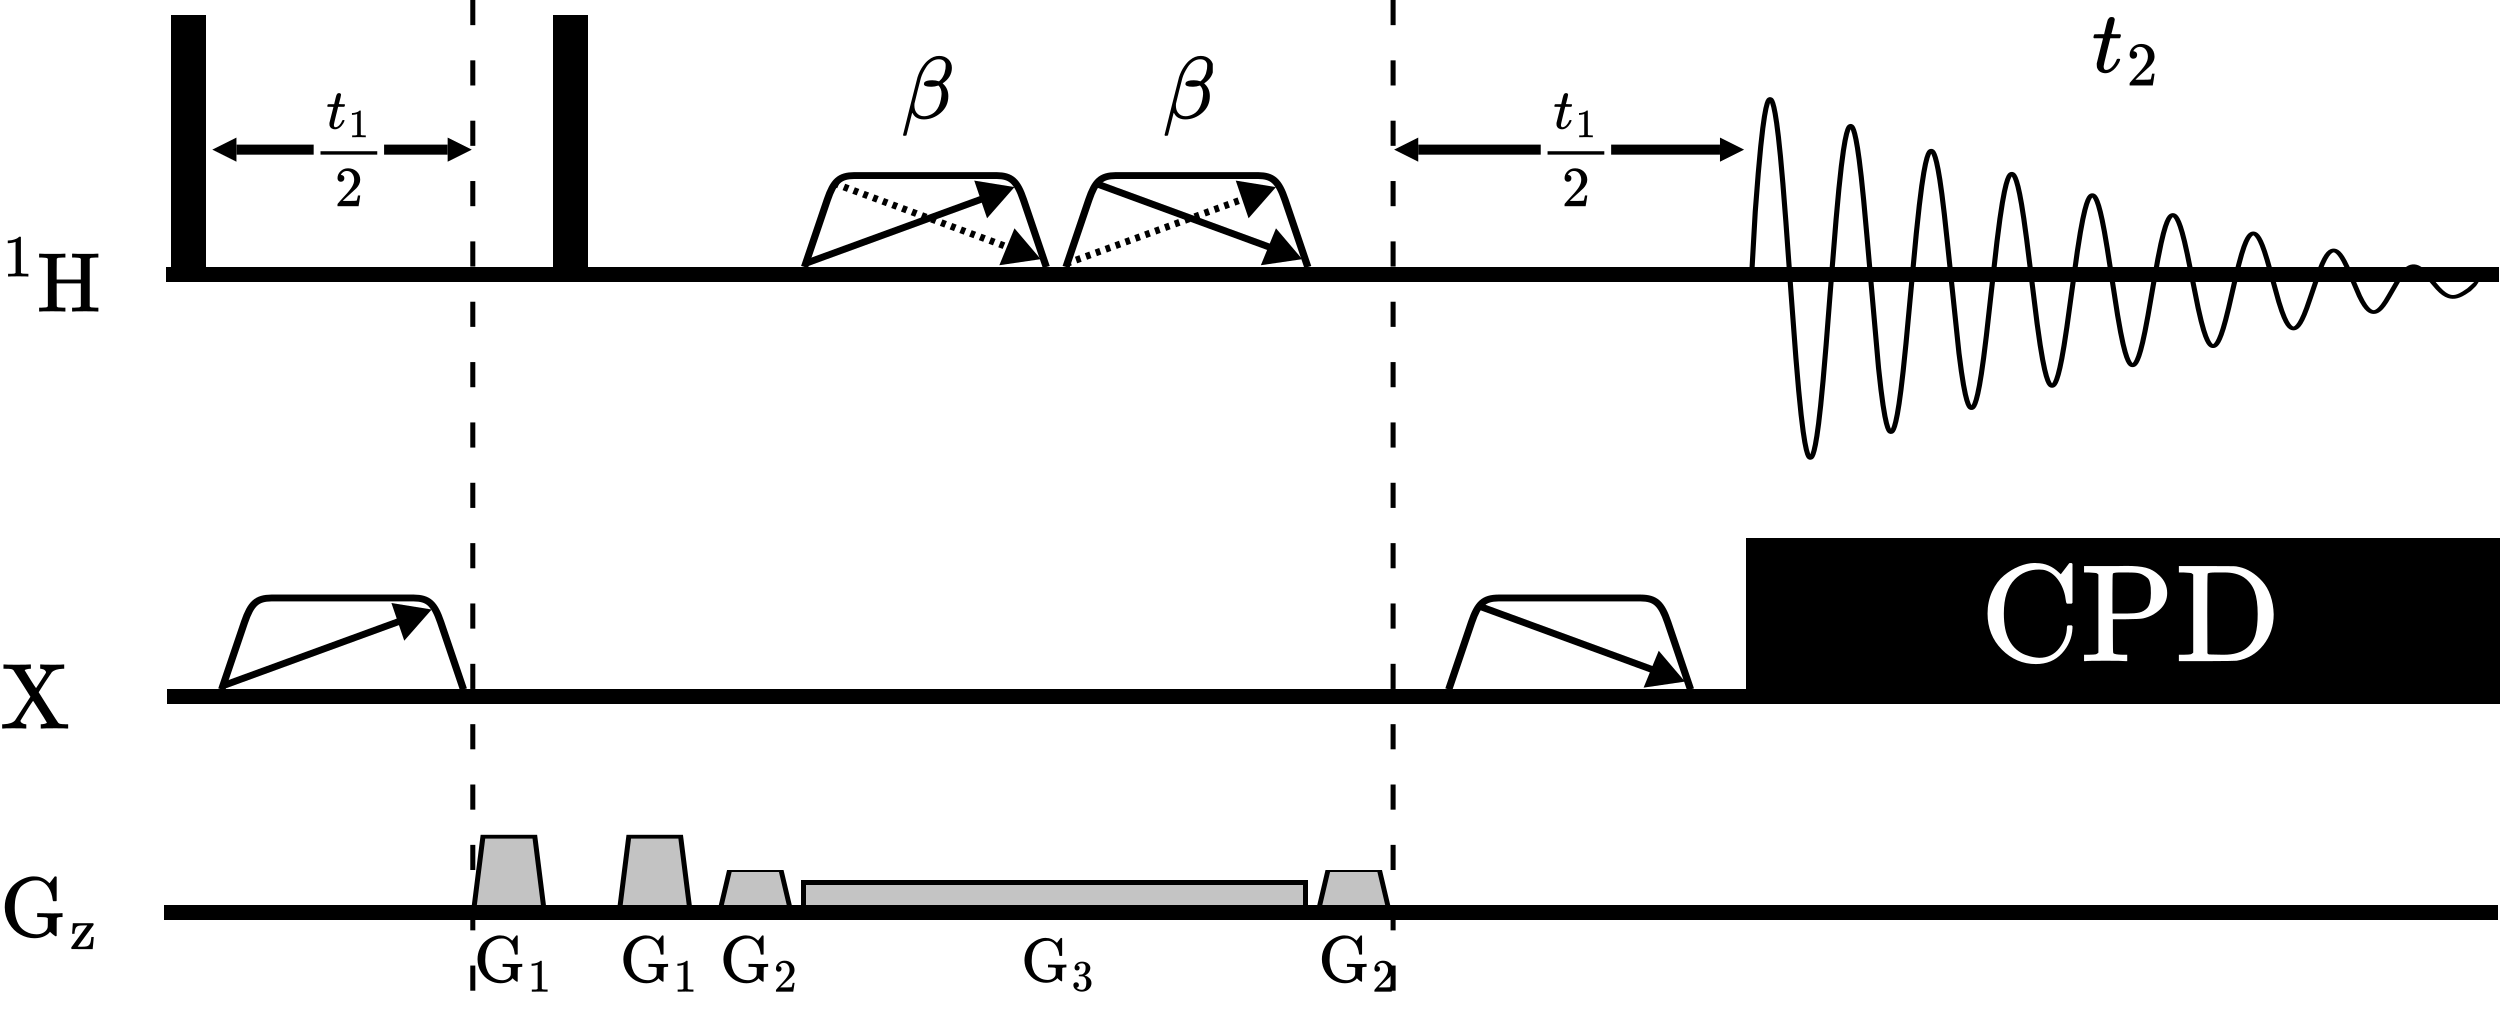 <svg xmlns="http://www.w3.org/2000/svg" version="1.1" xmlns:xlink="http://www.w3.org/1999/xlink" xmlns:svgjs="http://svgjs.dev/svgjs" width="497.123px" height="203.198px" id="svgSurface"><svg style="color:black" width="20" role="img" focusable="false" viewBox="0 -883.9 1186.6 883.9" x="0" y="47.051" preserveAspectRatio="xMinYMin"><defs><path id="MJX-1-TEX-N-31" d="M213 578L200 573Q186 568 160 563T102 556H83V602H102Q149 604 189 617T245 641T273 663Q275 666 285 666Q294 666 302 660V361L303 61Q310 54 315 52T339 48T401 46H427V0H416Q395 3 257 3Q121 3 100 0H88V46H114Q136 46 152 46T177 47T193 50T201 52T207 57T213 61V578Z"></path><path id="MJX-1-TEX-N-48" d="M128 622Q121 629 117 631T101 634T58 637H25V683H36Q57 680 180 680Q315 680 324 683H335V637H302Q262 636 251 634T233 622L232 500V378H517V622Q510 629 506 631T490 634T447 637H414V683H425Q446 680 569 680Q704 680 713 683H724V637H691Q651 636 640 634T622 622V61Q628 51 639 49T691 46H724V0H713Q692 3 569 3Q434 3 425 0H414V46H447Q489 47 498 49T517 61V332H232V197L233 61Q239 51 250 49T302 46H335V0H324Q303 3 180 3Q45 3 36 0H25V46H58Q100 47 109 49T128 61V622Z"></path></defs><g stroke="currentColor" fill="currentColor" stroke-width="0" transform="scale(1,-1)"><g data-mml-node="math"><g data-mml-node="msup"><g data-mml-node="mi"></g><g data-mml-node="TeXAtom" transform="translate(33,413) scale(0.707)" data-mjx-texclass="ORD"><g data-mml-node="mn"><use data-c="31" xlink:href="#MJX-1-TEX-N-31"></use></g></g></g><g data-mml-node="mtext" transform="translate(436.6,0)"><use data-c="48" xlink:href="#MJX-1-TEX-N-48"></use></g></g></g></svg><rect width="7" height="50" fill="#000000" stroke="" x="34.016" y="3" stroke-width="0" shape-rendering="crispEdges"></rect><svg style="color:black" width="15" role="img" focusable="false" viewBox="0 0 16 16" x="37.516" y="0" preserveAspectRatio="xMinYMin"><defs></defs><g stroke="currentColor" fill="currentColor" stroke-width="0" transform="scale(1,-1)"><g data-mml-node="math"></g></g></svg><svg>
          
    <defs>
        <marker id="head" viewBox="0 0 20 20" refX="0" refY="4" markerWidth="6" markerHeight="6" orient="auto-start-reverse">
          <path d="M 0 0 L 8 4 L 0 8 z"></path>
        </marker>
      </defs>
    
        <path id="arrow-line" marker-start="url(#head)" marker-end="url(#head)" stroke-width="2" stroke="black" d="M47.016,29.756, 89.016 29.756"></path>
              
      </svg><svg style="color:black" width="14" role="img" focusable="false" viewBox="0 -1302 1237.6 1988" x="62.374" y="18.511" preserveAspectRatio="xMinYMin"><defs><path id="MJX-1-TEX-I-1D461" d="M26 385Q19 392 19 395Q19 399 22 411T27 425Q29 430 36 430T87 431H140L159 511Q162 522 166 540T173 566T179 586T187 603T197 615T211 624T229 626Q247 625 254 615T261 596Q261 589 252 549T232 470L222 433Q222 431 272 431H323Q330 424 330 420Q330 398 317 385H210L174 240Q135 80 135 68Q135 26 162 26Q197 26 230 60T283 144Q285 150 288 151T303 153H307Q322 153 322 145Q322 142 319 133Q314 117 301 95T267 48T216 6T155 -11Q125 -11 98 4T59 56Q57 64 57 83V101L92 241Q127 382 128 383Q128 385 77 385H26Z"></path><path id="MJX-1-TEX-N-31" d="M213 578L200 573Q186 568 160 563T102 556H83V602H102Q149 604 189 617T245 641T273 663Q275 666 285 666Q294 666 302 660V361L303 61Q310 54 315 52T339 48T401 46H427V0H416Q395 3 257 3Q121 3 100 0H88V46H114Q136 46 152 46T177 47T193 50T201 52T207 57T213 61V578Z"></path><path id="MJX-1-TEX-N-32" d="M109 429Q82 429 66 447T50 491Q50 562 103 614T235 666Q326 666 387 610T449 465Q449 422 429 383T381 315T301 241Q265 210 201 149L142 93L218 92Q375 92 385 97Q392 99 409 186V189H449V186Q448 183 436 95T421 3V0H50V19V31Q50 38 56 46T86 81Q115 113 136 137Q145 147 170 174T204 211T233 244T261 278T284 308T305 340T320 369T333 401T340 431T343 464Q343 527 309 573T212 619Q179 619 154 602T119 569T109 550Q109 549 114 549Q132 549 151 535T170 489Q170 464 154 447T109 429Z"></path></defs><g stroke="currentColor" fill="currentColor" stroke-width="0" transform="scale(1,-1)"><rect width="100%" height="100%" fill="white"></rect><g data-mml-node="math"><g data-mml-node="mfrac"><g data-mml-node="msub" transform="translate(220,676)"><g data-mml-node="mi"><use data-c="1D461" xlink:href="#MJX-1-TEX-I-1D461"></use></g><g data-mml-node="mn" transform="translate(394,-150) scale(0.707)"><use data-c="31" xlink:href="#MJX-1-TEX-N-31"></use></g></g><g data-mml-node="mn" transform="translate(368.8,-686)"><use data-c="32" xlink:href="#MJX-1-TEX-N-32"></use></g><rect width="997.6" height="60" x="120" y="220"></rect></g></g></g></svg><rect width="7" height="50" fill="#000000" stroke="" x="110.016" y="3" stroke-width="0" shape-rendering="crispEdges"></rect><svg style="color:black" width="15" role="img" focusable="false" viewBox="0 0 16 16" x="113.516" y="0" preserveAspectRatio="xMinYMin"><defs></defs><g stroke="currentColor" fill="currentColor" stroke-width="0" transform="scale(1,-1)"><g data-mml-node="math"></g></g></svg><svg width="50" height="20" viewBox="0 0 52 22" fill="none" x="159.016" y="34" preserveAspectRatio="none">
<path d="M51 21L46.29 6.315C44.943 2.148 43.704 1.034 40.72 1H11.28C8.296 1.034 7.057 2.148 5.71 6.315L1 21" stroke="black" stroke-width="1.5" vector-effect="non-scaling-stroke"></path>
<path d="M49.849 19.288L44.422 12.539L41.29 20.613L49.849 19.288ZM7.308 3.591L7.765 3.769L8.308 2.37L7.85 2.193L7.308 3.591ZM8.863 4.194L9.778 4.549L10.32 3.151L9.406 2.796L8.863 4.194ZM10.876 4.975L11.791 5.33L12.333 3.932L11.418 3.577L10.876 4.975ZM12.889 5.756L13.804 6.111L14.346 4.712L13.431 4.358L12.889 5.756ZM14.902 6.537L15.817 6.892L16.359 5.493L15.444 5.138L14.902 6.537ZM16.915 7.318L17.829 7.672L18.372 6.274L17.457 5.919L16.915 7.318ZM18.927 8.098L19.842 8.453L20.385 7.055L19.47 6.7L18.927 8.098ZM20.94 8.879L21.855 9.234L22.398 7.836L21.483 7.481L20.94 8.879ZM22.953 9.66L23.868 10.015L24.41 8.616L23.495 8.261L22.953 9.66ZM24.966 10.441L25.881 10.796L26.423 9.397L25.508 9.042L24.966 10.441ZM26.979 11.222L27.894 11.576L28.436 10.178L27.521 9.823L26.979 11.222ZM28.991 12.002L29.907 12.357L30.449 10.959L29.534 10.604L28.991 12.002ZM31.004 12.783L31.919 13.138L32.462 11.739L31.547 11.385L31.004 12.783ZM33.017 13.564L33.932 13.919L34.475 12.52L33.56 12.165L33.017 13.564ZM35.03 14.345L35.945 14.7L36.487 13.301L35.572 12.946L35.03 14.345ZM37.043 15.125L37.958 15.48L38.5 14.082L37.585 13.727L37.043 15.125ZM39.056 15.906L39.971 16.261L40.513 14.863L39.598 14.508L39.056 15.906ZM41.069 16.687L41.983 17.042L42.526 15.643L41.611 15.289L41.069 16.687ZM43.081 17.468L43.996 17.823L44.539 16.424L43.624 16.069L43.081 17.468ZM45.094 18.248L46.009 18.603L46.552 17.205L45.637 16.85L45.094 18.248ZM47.107 19.029L48.022 19.384L48.565 17.986L47.65 17.631L47.107 19.029ZM49.849 19.288L44.422 12.539L41.29 20.613L49.849 19.288ZM7.308 3.591L7.765 3.769L8.308 2.37L7.85 2.193L7.308 3.591ZM8.863 4.194L9.778 4.549L10.32 3.151L9.406 2.796L8.863 4.194ZM10.876 4.975L11.791 5.33L12.333 3.932L11.418 3.577L10.876 4.975ZM12.889 5.756L13.804 6.111L14.346 4.712L13.431 4.358L12.889 5.756ZM14.902 6.537L15.817 6.892L16.359 5.493L15.444 5.138L14.902 6.537ZM16.915 7.318L17.829 7.672L18.372 6.274L17.457 5.919L16.915 7.318ZM18.927 8.098L19.842 8.453L20.385 7.055L19.47 6.7L18.927 8.098ZM20.94 8.879L21.855 9.234L22.398 7.836L21.483 7.481L20.94 8.879ZM22.953 9.66L23.868 10.015L24.41 8.616L23.495 8.261L22.953 9.66ZM24.966 10.441L25.881 10.796L26.423 9.397L25.508 9.042L24.966 10.441ZM26.979 11.222L27.894 11.576L28.436 10.178L27.521 9.823L26.979 11.222ZM28.991 12.002L29.907 12.357L30.449 10.959L29.534 10.604L28.991 12.002ZM31.004 12.783L31.919 13.138L32.462 11.739L31.547 11.385L31.004 12.783ZM33.017 13.564L33.932 13.919L34.475 12.52L33.56 12.165L33.017 13.564ZM35.03 14.345L35.945 14.7L36.487 13.301L35.572 12.946L35.03 14.345ZM37.043 15.125L37.958 15.48L38.5 14.082L37.585 13.727L37.043 15.125ZM39.056 15.906L39.971 16.261L40.513 14.863L39.598 14.508L39.056 15.906ZM41.069 16.687L41.983 17.042L42.526 15.643L41.611 15.289L41.069 16.687ZM43.081 17.468L43.996 17.823L44.539 16.424L43.624 16.069L43.081 17.468ZM45.094 18.248L46.009 18.603L46.552 17.205L45.637 16.85L45.094 18.248ZM47.107 19.029L48.022 19.384L48.565 17.986L47.65 17.631L47.107 19.029Z" fill="black" vector-effect="non-scaling-stroke"></path>
<path d="M44.421 3.523L36.098 2.102L38.751 10.346L44.421 3.523ZM1.723 20.813L38.354 6.668L37.895 5.24L1.264 19.385L1.723 20.813Z" fill="black" vector-effect="non-scaling-stroke"></path>
</svg><svg style="color:black" width="10" role="img" focusable="false" viewBox="0 -705 566 899" x="179.158" y="11.117" preserveAspectRatio="xMinYMin"><defs><path id="MJX-1-TEX-I-1D6FD" d="M29 -194Q23 -188 23 -186Q23 -183 102 134T186 465Q208 533 243 584T309 658Q365 705 429 705H431Q493 705 533 667T573 570Q573 465 469 396L482 383Q533 332 533 252Q533 139 448 65T257 -10Q227 -10 203 -2T165 17T143 40T131 59T126 65L62 -188Q60 -194 42 -194H29ZM353 431Q392 431 427 419L432 422Q436 426 439 429T449 439T461 453T472 471T484 495T493 524T501 560Q503 569 503 593Q503 611 502 616Q487 667 426 667Q384 667 347 643T286 582T247 514T224 455Q219 439 186 308T152 168Q151 163 151 147Q151 99 173 68Q204 26 260 26Q302 26 349 51T425 137Q441 171 449 214T457 279Q457 337 422 372Q380 358 347 358H337Q258 358 258 389Q258 396 261 403Q275 431 353 431Z"></path></defs><g stroke="currentColor" fill="currentColor" stroke-width="0" transform="scale(1,-1)"><g data-mml-node="math"><g data-mml-node="mi"><use data-c="1D6FD" xlink:href="#MJX-1-TEX-I-1D6FD"></use></g></g></g></svg><svg width="50" height="20" viewBox="0 0 52 22" fill="none" x="211.016" y="34" preserveAspectRatio="none">
<path d="M51 21L46.29 6.315C44.943 2.148 43.704 1.034 40.72 1H11.28C8.296 1.034 7.057 2.148 5.71 6.315L1 21" stroke="black" stroke-width="1.5" vector-effect="non-scaling-stroke"></path>
<path d="M49.849 19.288L44.422 12.539L41.29 20.613L49.849 19.288ZM7.308 3.591L43.284 17.546L43.827 16.148L7.85 2.193L7.308 3.591Z" fill="black" vector-effect="non-scaling-stroke"></path>
<path d="M44.421 3.523L36.098 2.102L38.751 10.346L44.421 3.523ZM1.723 20.813L2.188 20.634L1.728 19.206L1.264 19.385L1.723 20.813ZM3.303 20.203L4.232 19.844L3.772 18.416L2.843 18.775L3.303 20.203ZM5.347 19.414L6.276 19.055L5.817 17.627L4.887 17.986L5.347 19.414ZM7.391 18.624L8.32 18.266L7.861 16.838L6.932 17.197L7.391 18.624ZM9.435 17.835L10.364 17.476L9.905 16.048L8.976 16.407L9.435 17.835ZM11.479 17.046L12.409 16.687L11.949 15.259L11.02 15.618L11.479 17.046ZM13.524 16.256L14.453 15.898L13.993 14.47L13.064 14.828L13.524 16.256ZM15.568 15.467L16.497 15.108L16.038 13.68L15.108 14.039L15.568 15.467ZM17.612 14.678L18.541 14.319L18.082 12.891L17.152 13.25L17.612 14.678ZM19.656 13.888L20.585 13.529L20.126 12.101L19.197 12.46L19.656 13.888ZM21.7 13.099L22.629 12.74L22.17 11.312L21.241 11.671L21.7 13.099ZM23.744 12.309L24.674 11.951L24.214 10.523L23.285 10.882L23.744 12.309ZM25.789 11.52L26.718 11.161L26.258 9.733L25.329 10.092L25.789 11.52ZM27.833 10.731L28.762 10.372L28.302 8.944L27.373 9.303L27.833 10.731ZM29.877 9.941L30.806 9.583L30.347 8.155L29.418 8.513L29.877 9.941ZM31.921 9.152L32.85 8.793L32.391 7.365L31.462 7.724L31.921 9.152ZM33.965 8.363L34.895 8.004L34.435 6.576L33.506 6.935L33.965 8.363ZM36.01 7.573L36.939 7.215L36.479 5.787L35.55 6.145L36.01 7.573ZM38.054 6.784L38.983 6.425L38.523 4.997L37.594 5.356L38.054 6.784ZM40.098 5.995L41.027 5.636L40.568 4.208L39.638 4.567L40.098 5.995ZM42.142 5.205L43.071 4.846L42.612 3.419L41.683 3.777L42.142 5.205ZM44.421 3.523L36.098 2.102L38.751 10.346L44.421 3.523ZM1.723 20.813L2.188 20.634L1.728 19.206L1.264 19.385L1.723 20.813ZM3.303 20.203L4.232 19.844L3.772 18.416L2.843 18.775L3.303 20.203ZM5.347 19.414L6.276 19.055L5.817 17.627L4.887 17.986L5.347 19.414ZM7.391 18.624L8.32 18.266L7.861 16.838L6.932 17.197L7.391 18.624ZM9.435 17.835L10.364 17.476L9.905 16.048L8.976 16.407L9.435 17.835ZM11.479 17.046L12.409 16.687L11.949 15.259L11.02 15.618L11.479 17.046ZM13.524 16.256L14.453 15.898L13.993 14.47L13.064 14.828L13.524 16.256ZM15.568 15.467L16.497 15.108L16.038 13.68L15.108 14.039L15.568 15.467ZM17.612 14.678L18.541 14.319L18.082 12.891L17.152 13.25L17.612 14.678ZM19.656 13.888L20.585 13.529L20.126 12.101L19.197 12.46L19.656 13.888ZM21.7 13.099L22.629 12.74L22.17 11.312L21.241 11.671L21.7 13.099ZM23.744 12.309L24.674 11.951L24.214 10.523L23.285 10.882L23.744 12.309ZM25.789 11.52L26.718 11.161L26.258 9.733L25.329 10.092L25.789 11.52ZM27.833 10.731L28.762 10.372L28.302 8.944L27.373 9.303L27.833 10.731ZM29.877 9.941L30.806 9.583L30.347 8.155L29.418 8.513L29.877 9.941ZM31.921 9.152L32.85 8.793L32.391 7.365L31.462 7.724L31.921 9.152ZM33.965 8.363L34.895 8.004L34.435 6.576L33.506 6.935L33.965 8.363ZM36.01 7.573L36.939 7.215L36.479 5.787L35.55 6.145L36.01 7.573ZM38.054 6.784L38.983 6.425L38.523 4.997L37.594 5.356L38.054 6.784ZM40.098 5.995L41.027 5.636L40.568 4.208L39.638 4.567L40.098 5.995ZM42.142 5.205L43.071 4.846L42.612 3.419L41.683 3.777L42.142 5.205Z" fill="black" vector-effect="non-scaling-stroke"></path>
</svg><svg style="color:black" width="10" role="img" focusable="false" viewBox="0 -705 566 899" x="231.158" y="11.117" preserveAspectRatio="xMinYMin"><defs><path id="MJX-1-TEX-I-1D6FD" d="M29 -194Q23 -188 23 -186Q23 -183 102 134T186 465Q208 533 243 584T309 658Q365 705 429 705H431Q493 705 533 667T573 570Q573 465 469 396L482 383Q533 332 533 252Q533 139 448 65T257 -10Q227 -10 203 -2T165 17T143 40T131 59T126 65L62 -188Q60 -194 42 -194H29ZM353 431Q392 431 427 419L432 422Q436 426 439 429T449 439T461 453T472 471T484 495T493 524T501 560Q503 569 503 593Q503 611 502 616Q487 667 426 667Q384 667 347 643T286 582T247 514T224 455Q219 439 186 308T152 168Q151 163 151 147Q151 99 173 68Q204 26 260 26Q302 26 349 51T425 137Q441 171 449 214T457 279Q457 337 422 372Q380 358 347 358H337Q258 358 258 389Q258 396 261 403Q275 431 353 431Z"></path></defs><g stroke="currentColor" fill="currentColor" stroke-width="0" transform="scale(1,-1)"><g data-mml-node="math"><g data-mml-node="mi"><use data-c="1D6FD" xlink:href="#MJX-1-TEX-I-1D6FD"></use></g></g></g></svg><svg>
          
    <defs>
        <marker id="head" viewBox="0 0 20 20" refX="0" refY="4" markerWidth="6" markerHeight="6" orient="auto-start-reverse">
          <path d="M 0 0 L 8 4 L 0 8 z"></path>
        </marker>
      </defs>
    
        <path id="arrow-line" marker-start="url(#head)" marker-end="url(#head)" stroke-width="2" stroke="black" d="M282.016,29.756, 342.016 29.756"></path>
              
      </svg><svg style="color:black" width="14" role="img" focusable="false" viewBox="0 -1302 1237.6 1988" x="306.374" y="18.511" preserveAspectRatio="xMinYMin"><defs><path id="MJX-1-TEX-I-1D461" d="M26 385Q19 392 19 395Q19 399 22 411T27 425Q29 430 36 430T87 431H140L159 511Q162 522 166 540T173 566T179 586T187 603T197 615T211 624T229 626Q247 625 254 615T261 596Q261 589 252 549T232 470L222 433Q222 431 272 431H323Q330 424 330 420Q330 398 317 385H210L174 240Q135 80 135 68Q135 26 162 26Q197 26 230 60T283 144Q285 150 288 151T303 153H307Q322 153 322 145Q322 142 319 133Q314 117 301 95T267 48T216 6T155 -11Q125 -11 98 4T59 56Q57 64 57 83V101L92 241Q127 382 128 383Q128 385 77 385H26Z"></path><path id="MJX-1-TEX-N-31" d="M213 578L200 573Q186 568 160 563T102 556H83V602H102Q149 604 189 617T245 641T273 663Q275 666 285 666Q294 666 302 660V361L303 61Q310 54 315 52T339 48T401 46H427V0H416Q395 3 257 3Q121 3 100 0H88V46H114Q136 46 152 46T177 47T193 50T201 52T207 57T213 61V578Z"></path><path id="MJX-1-TEX-N-32" d="M109 429Q82 429 66 447T50 491Q50 562 103 614T235 666Q326 666 387 610T449 465Q449 422 429 383T381 315T301 241Q265 210 201 149L142 93L218 92Q375 92 385 97Q392 99 409 186V189H449V186Q448 183 436 95T421 3V0H50V19V31Q50 38 56 46T86 81Q115 113 136 137Q145 147 170 174T204 211T233 244T261 278T284 308T305 340T320 369T333 401T340 431T343 464Q343 527 309 573T212 619Q179 619 154 602T119 569T109 550Q109 549 114 549Q132 549 151 535T170 489Q170 464 154 447T109 429Z"></path></defs><g stroke="currentColor" fill="currentColor" stroke-width="0" transform="scale(1,-1)"><rect width="100%" height="100%" fill="white"></rect><g data-mml-node="math"><g data-mml-node="mfrac"><g data-mml-node="msub" transform="translate(220,676)"><g data-mml-node="mi"><use data-c="1D461" xlink:href="#MJX-1-TEX-I-1D461"></use></g><g data-mml-node="mn" transform="translate(394,-150) scale(0.707)"><use data-c="31" xlink:href="#MJX-1-TEX-N-31"></use></g></g><g data-mml-node="mn" transform="translate(368.8,-686)"><use data-c="32" xlink:href="#MJX-1-TEX-N-32"></use></g><rect width="997.6" height="60" x="120" y="220"></rect></g></g></g></svg><svg width="150" height="75" viewBox="0 0 294 200" fill="none" stroke="black" stroke-width="1" x="347.016" y="18" preserveAspectRatio="none">
<path fill-rule="evenodd" clip-rule="evenodd" d="M9.363 4.101C9.484 4.009 9.64 3.978 9.787 4.015L10.008 4.071C10.104 4.096 10.191 4.149 10.258 4.223L10.477 4.47C10.51 4.506 10.536 4.547 10.557 4.59L10.85 5.214C10.861 5.238 10.87 5.262 10.877 5.287L11.243 6.537C11.247 6.55 11.25 6.564 11.253 6.578L11.693 8.753C11.695 8.761 11.696 8.77 11.698 8.778L12.21 12.223L12.212 12.24L12.799 17.333L13.46 24.425L14.265 34.867L15.217 49.354L16.389 69.602L18.439 108.161L20.271 141.453L20.271 141.457L21.369 158.98L21.369 158.986L22.321 171.882L22.322 171.89L23.125 180.785L23.126 180.797L23.784 186.536L24.365 190.391L24.87 192.749L25.214 193.813L25.413 194.187L25.61 193.82L25.954 192.765L26.386 190.833L26.894 187.717L27.478 183.085L27.479 183.073L28.137 176.589L28.138 176.581L28.941 166.992L28.942 166.986L29.893 153.647L29.893 153.642L31.065 134.959L31.065 134.957L33.042 100.582L34.947 68.444L34.947 68.44L36.046 52.16L36.998 40.147L37.806 31.827L38.466 26.445C38.467 26.439 38.468 26.433 38.468 26.427L39.053 22.787C39.055 22.776 39.057 22.766 39.059 22.756L39.572 20.491C39.576 20.475 39.581 20.458 39.587 20.442L39.953 19.361C39.963 19.33 39.977 19.299 39.994 19.27L40.36 18.642C40.406 18.564 40.472 18.499 40.552 18.456L40.875 18.279C40.995 18.213 41.137 18.199 41.268 18.241L41.458 18.302C41.544 18.329 41.621 18.38 41.681 18.448L41.974 18.781C42.004 18.816 42.03 18.855 42.05 18.897L42.343 19.517C42.353 19.538 42.362 19.56 42.369 19.582L42.735 20.758C42.739 20.772 42.742 20.785 42.745 20.799L43.185 22.786C43.187 22.795 43.189 22.803 43.19 22.812L43.702 25.9C43.703 25.906 43.704 25.912 43.705 25.917L44.292 30.428L44.953 36.653L45.759 45.751L46.711 58.296L47.956 76.87L52.496 147.029L52.497 147.038L53.449 158.598L53.45 158.606L54.252 166.746L54.254 166.758L54.984 172.677L55.567 176.307L56.071 178.629L56.49 179.946L56.791 180.517L56.816 180.538L56.977 180.309L57.311 179.503L57.737 177.95L58.245 175.394L58.827 171.559L58.829 171.544L59.485 166.139L59.486 166.129L60.216 158.886L60.217 158.879L61.096 148.703L61.096 148.698L62.193 134.187L62.194 134.183L63.877 109.652L66.221 75.688L66.222 75.683L67.394 60.825L67.394 60.818L68.347 50.544L69.153 43.414L69.155 43.4L69.814 38.757C69.815 38.75 69.816 38.743 69.817 38.736L70.403 35.572C70.405 35.566 70.406 35.56 70.407 35.554C70.408 35.549 70.41 35.544 70.411 35.538L70.924 33.545C70.929 33.526 70.935 33.506 70.943 33.487L71.382 32.368C71.397 32.33 71.417 32.294 71.441 32.26L71.807 31.749C71.859 31.675 71.931 31.618 72.013 31.582L72.318 31.449C72.426 31.402 72.546 31.394 72.659 31.427L72.867 31.488C72.948 31.512 73.022 31.556 73.082 31.616L73.374 31.912C73.408 31.946 73.436 31.984 73.458 32.025L73.751 32.563C73.763 32.585 73.774 32.608 73.782 32.632L74.148 33.642C74.154 33.656 74.158 33.671 74.162 33.687L74.602 35.383C74.605 35.393 74.607 35.403 74.609 35.413L75.121 38.042C75.122 38.049 75.123 38.056 75.124 38.062L75.712 41.895L76.374 47.171L77.179 54.867L78.132 65.459L79.377 81.115L83.844 139.222L83.845 139.232L84.795 149.017L84.796 149.027L85.599 155.938L85.601 155.951L86.329 160.997L86.911 164.111L87.414 166.117L87.83 167.269L88.132 167.79L88.221 167.867L88.357 167.726L88.672 167.13L89.092 165.908L89.595 163.85L90.177 160.717L90.834 156.276L90.835 156.264L91.565 150.295L91.566 150.286L92.443 141.872L92.444 141.865L93.541 129.83L93.541 129.826L95.153 110.333L97.643 80.261L97.643 80.255L98.816 67.922L99.77 59.415L100.576 53.527L100.578 53.51L101.237 49.685C101.239 49.677 101.241 49.668 101.242 49.66L101.828 47.063C101.83 47.055 101.832 47.048 101.834 47.04C101.836 47.035 101.837 47.029 101.839 47.023L102.351 45.396C102.359 45.372 102.368 45.349 102.378 45.327L102.818 44.422C102.839 44.38 102.865 44.341 102.897 44.306L103.263 43.9C103.32 43.836 103.393 43.788 103.475 43.761L103.758 43.666C103.852 43.634 103.953 43.632 104.049 43.658L104.279 43.721C104.353 43.741 104.422 43.778 104.479 43.829L104.772 44.089C104.81 44.123 104.842 44.162 104.868 44.205L105.234 44.812C105.249 44.837 105.262 44.862 105.272 44.889L105.712 46.025C105.719 46.041 105.724 46.058 105.728 46.074L106.24 47.947C106.243 47.955 106.244 47.963 106.246 47.971C106.247 47.973 106.247 47.975 106.248 47.978L106.834 50.81C106.835 50.816 106.836 50.823 106.838 50.83L107.5 54.86L108.233 60.27L109.113 67.887L110.211 78.778L114.312 123.653L114.313 123.66L115.483 134.823L115.484 134.832L116.434 142.523L116.435 142.536L117.238 147.868L117.893 151.331L118.47 153.67L118.963 155.108L119.352 155.851L119.583 156.093L119.625 156.106L119.749 156.013L120.041 155.589L120.451 154.657L120.949 153.036L121.528 150.536L122.185 146.962L122.914 142.142L122.916 142.131L123.791 135.322L123.792 135.314L124.891 125.551L124.891 125.545L126.501 109.695L128.991 85.186L128.991 85.178L130.164 75.111L130.166 75.101L131.118 68.148L131.12 68.134L131.925 63.301C131.926 63.294 131.927 63.287 131.929 63.281L132.589 60.13C132.591 60.12 132.593 60.11 132.596 60.101L133.181 57.949C133.185 57.934 133.19 57.918 133.195 57.904L133.708 56.544C133.718 56.519 133.729 56.495 133.742 56.472L134.182 55.702C134.205 55.662 134.233 55.626 134.266 55.593L134.632 55.233C134.688 55.178 134.757 55.137 134.832 55.113L135.16 55.01C135.247 54.983 135.34 54.98 135.429 55.001L135.687 55.064C135.755 55.081 135.818 55.111 135.874 55.154L136.167 55.38C136.205 55.41 136.239 55.445 136.267 55.484L136.633 55.995C136.651 56.02 136.667 56.046 136.68 56.074L137.12 57.015C137.125 57.026 137.13 57.036 137.134 57.047C137.136 57.054 137.139 57.062 137.142 57.069L137.654 58.607C137.657 58.619 137.661 58.63 137.664 58.642L138.25 60.955C138.252 60.963 138.254 60.971 138.255 60.979L138.915 64.247L138.918 64.264L139.652 68.655L140.532 74.822L141.631 83.612L145.658 119.002L145.659 119.01L146.828 127.981L146.83 127.992L147.779 134.185L148.582 138.489L149.235 141.285L149.808 143.176L150.295 144.34L150.676 144.944L150.915 145.16L150.994 145.187L151.059 145.177L151.198 145.086L151.484 144.741L151.885 143.992L152.378 142.692L152.955 140.69L153.609 137.833L154.41 133.57L154.413 133.556L155.361 127.583L155.362 127.574L156.532 119.159L156.533 119.153L158.509 103.597L158.509 103.595L160.414 88.999L160.416 88.99L161.589 81.104L162.542 75.687C162.543 75.681 162.544 75.675 162.545 75.669L163.35 71.92C163.352 71.911 163.354 71.903 163.357 71.894L164.017 69.462C164.019 69.454 164.021 69.446 164.024 69.439C164.025 69.434 164.026 69.43 164.028 69.426L164.613 67.775C164.62 67.756 164.627 67.738 164.636 67.72L165.149 66.685C165.163 66.656 165.18 66.629 165.2 66.603L165.64 66.028C165.674 65.982 165.716 65.944 165.764 65.912L166.203 65.626C166.269 65.582 166.346 65.555 166.425 65.547L166.718 65.517C166.789 65.509 166.86 65.517 166.928 65.54L167.221 65.638C167.278 65.657 167.332 65.687 167.379 65.725L167.745 66.025C167.78 66.054 167.81 66.086 167.836 66.123L168.276 66.743C168.292 66.766 168.307 66.79 168.319 66.816L168.831 67.886C168.839 67.902 168.846 67.919 168.852 67.936L169.438 69.596C169.442 69.607 169.445 69.618 169.448 69.629L170.108 72.025C170.11 72.033 170.112 72.041 170.114 72.048L170.846 75.307L170.849 75.324L171.731 79.968L172.83 86.648L174.368 97.017L177.076 115.358L177.078 115.369L178.245 122.212L178.248 122.227L179.195 126.927L179.995 130.172L180.644 132.261L181.209 133.653L181.681 134.486L182.034 134.891L182.297 135.043L182.43 135.051L182.607 134.977L182.94 134.667L183.328 134.094L183.814 133.091L184.386 131.553L185.036 129.362L185.837 126.101L186.785 121.553L186.788 121.541L187.956 115.17L187.957 115.163L190.153 102.142L190.154 102.139L191.84 92.532L193.012 86.692C193.013 86.686 193.014 86.68 193.016 86.674L193.968 82.681C193.97 82.673 193.972 82.664 193.974 82.656L194.78 79.91C194.784 79.899 194.788 79.887 194.792 79.876L195.452 78.108C195.458 78.093 195.464 78.077 195.472 78.062L196.057 76.873C196.068 76.85 196.081 76.828 196.096 76.807L196.609 76.074C196.632 76.04 196.66 76.01 196.691 75.983L197.204 75.54C197.249 75.501 197.3 75.471 197.355 75.45L197.721 75.312C197.782 75.289 197.848 75.278 197.914 75.28L198.28 75.292C198.342 75.294 198.404 75.308 198.461 75.333L198.827 75.491C198.875 75.511 198.919 75.539 198.957 75.573L199.397 75.956C199.426 75.981 199.451 76.008 199.473 76.039L199.985 76.742C200 76.762 200.014 76.784 200.025 76.806L200.611 77.938C200.619 77.953 200.626 77.968 200.632 77.984L201.292 79.649C201.295 79.657 201.298 79.665 201.301 79.672C201.302 79.675 201.303 79.678 201.304 79.681L202.036 81.978C202.036 81.981 202.037 81.984 202.038 81.986C202.04 81.991 202.041 81.996 202.042 82.001L202.921 85.298L202.925 85.315L203.953 89.775L205.418 96.866L205.418 96.867L208.492 111.957L209.66 116.842L210.605 120.164L211.399 122.427L212.039 123.858L212.587 124.785L213.096 125.372L213.47 125.613L213.727 125.666L213.92 125.633L214.227 125.469L214.655 125.06L215.192 124.29L215.827 123.064L216.544 121.302L217.415 118.708L218.433 115.153L218.436 115.138L219.824 109.685L219.825 109.683L223.34 95.566C223.342 95.559 223.344 95.552 223.346 95.544L224.444 91.854C224.446 91.846 224.449 91.838 224.452 91.829L225.404 89.154C225.407 89.147 225.41 89.14 225.413 89.132C225.414 89.128 225.416 89.124 225.418 89.119L226.224 87.301C226.231 87.285 226.24 87.269 226.249 87.253L226.981 85.991C226.994 85.968 227.01 85.945 227.027 85.924L227.687 85.121C227.712 85.091 227.741 85.063 227.773 85.039L228.359 84.599C228.401 84.567 228.449 84.542 228.499 84.525L229.011 84.352C229.066 84.334 229.123 84.325 229.18 84.326L229.62 84.334C229.672 84.335 229.724 84.344 229.773 84.361L230.213 84.512C230.235 84.519 230.255 84.528 230.275 84.538C230.296 84.548 230.316 84.56 230.335 84.573L230.847 84.926C230.877 84.947 230.904 84.97 230.928 84.997L231.514 85.624C231.532 85.643 231.549 85.663 231.564 85.685L232.223 86.661C232.233 86.676 232.242 86.692 232.251 86.708L232.983 88.101C232.986 88.107 232.988 88.112 232.991 88.118C232.994 88.124 232.997 88.13 233 88.137L233.88 90.186C233.882 90.192 233.885 90.199 233.887 90.205L233.89 90.212L234.915 93.026C234.916 93.03 234.918 93.034 234.919 93.038L234.921 93.044L236.312 97.362L236.313 97.365L239.899 108.755L240.986 111.632L241.922 113.7L242.702 115.08L243.391 116.011L243.978 116.572L244.455 116.854L244.831 116.956L245.2 116.945L245.586 116.823L246.076 116.517L246.672 115.953L247.363 115.065L248.217 113.672L249.227 111.682L250.537 108.708L250.54 108.702L254.859 98.554C254.865 98.54 254.872 98.526 254.879 98.513L255.977 96.478C255.985 96.465 255.993 96.451 256.001 96.439L256.954 95.01C256.96 95 256.967 94.991 256.974 94.982C256.98 94.975 256.985 94.968 256.991 94.961L257.796 94.027C257.815 94.005 257.835 93.986 257.856 93.968L258.662 93.301C258.677 93.289 258.692 93.278 258.707 93.268C258.722 93.258 258.736 93.25 258.752 93.242L259.411 92.902C259.445 92.884 259.482 92.87 259.52 92.861L260.106 92.716C260.128 92.71 260.15 92.706 260.173 92.704C260.19 92.702 260.207 92.701 260.224 92.701L260.81 92.699C260.834 92.699 260.857 92.701 260.88 92.704C260.896 92.706 260.912 92.709 260.927 92.713L261.513 92.852C261.531 92.856 261.549 92.861 261.566 92.867C261.582 92.873 261.599 92.88 261.614 92.887L262.273 93.203C262.301 93.217 262.328 93.233 262.353 93.251L263.085 93.788C263.105 93.803 263.124 93.819 263.142 93.837L264.022 94.713C264.031 94.721 264.039 94.73 264.047 94.74C264.052 94.745 264.056 94.751 264.061 94.756L265.086 96.046C265.088 96.05 265.091 96.053 265.094 96.057C265.099 96.064 265.104 96.071 265.109 96.078L266.354 97.933C266.359 97.94 266.363 97.947 266.367 97.953L268.632 101.7L268.637 101.708L270.453 104.578L271.673 106.226L272.73 107.386L273.694 108.181L274.493 108.633L275.136 108.85L275.772 108.937L276.41 108.898L277.061 108.738L277.798 108.428L278.695 107.895L279.9 106.972L281.79 105.254L284.574 101.828C285.422 100.669 285.809 100.519 285.222 101.828C284.636 103.137 284.353 103.5 284.353 103.5L282.461 105.996L280.557 107.726C280.547 107.735 280.536 107.744 280.525 107.753L279.28 108.707C279.265 108.719 279.248 108.73 279.232 108.74L278.28 109.306C278.26 109.318 278.239 109.328 278.217 109.337L277.411 109.675C277.387 109.685 277.363 109.693 277.337 109.7L276.605 109.88C276.576 109.887 276.547 109.891 276.517 109.893L275.784 109.938C275.751 109.94 275.718 109.939 275.685 109.934L274.953 109.834C274.932 109.831 274.911 109.827 274.89 109.821C274.88 109.819 274.87 109.816 274.861 109.813L274.128 109.565C274.098 109.555 274.069 109.542 274.042 109.526L273.164 109.03C273.151 109.023 273.138 109.015 273.126 109.007C273.114 108.998 273.103 108.99 273.092 108.981L272.066 108.135C272.048 108.12 272.03 108.103 272.014 108.086L270.917 106.881C270.905 106.868 270.894 106.855 270.884 106.842L269.638 105.159C269.631 105.149 269.624 105.139 269.618 105.128L267.787 102.234L267.781 102.226L265.517 98.481L264.29 96.652L263.296 95.401L262.463 94.572L261.799 94.085L261.23 93.812L260.754 93.699L260.288 93.701L259.817 93.817L259.258 94.106L258.526 94.711L257.769 95.59L256.846 96.974L255.77 98.967L251.457 109.1L251.455 109.106L250.137 112.098C250.133 112.106 250.129 112.114 250.125 112.122L249.1 114.142C249.096 114.15 249.092 114.157 249.088 114.164C249.086 114.168 249.083 114.173 249.08 114.177L248.201 115.611C248.192 115.627 248.181 115.643 248.17 115.657L247.438 116.597C247.422 116.617 247.405 116.636 247.387 116.653L246.727 117.278C246.703 117.301 246.676 117.322 246.647 117.339L246.061 117.704C246.026 117.726 245.988 117.744 245.949 117.756L245.437 117.919C245.392 117.934 245.346 117.941 245.3 117.943L244.787 117.958C244.738 117.959 244.689 117.953 244.641 117.941L244.128 117.802C244.085 117.79 244.043 117.772 244.005 117.749L243.42 117.403C243.405 117.395 243.39 117.385 243.376 117.375C243.36 117.362 243.344 117.349 243.329 117.335L242.669 116.705C242.648 116.685 242.629 116.663 242.612 116.64L241.88 115.65C241.868 115.634 241.857 115.617 241.847 115.599L241.041 114.172C241.034 114.159 241.027 114.146 241.021 114.132L240.069 112.03C240.064 112.021 240.06 112.011 240.056 112.001L238.958 109.095C238.955 109.086 238.952 109.077 238.949 109.068L235.36 97.668L235.359 97.665L233.972 93.359L232.955 90.567L232.088 88.549L231.378 87.198L230.757 86.278L230.235 85.719L229.824 85.436L229.523 85.332L229.249 85.328L228.895 85.447L228.421 85.803L227.825 86.528L227.127 87.731L226.34 89.507L225.399 92.152L224.308 95.819L220.794 109.927L220.794 109.929L219.402 115.399L219.398 115.414L218.373 118.994C218.372 118.997 218.371 119.001 218.369 119.005C218.368 119.008 218.367 119.012 218.366 119.015L217.487 121.635C217.486 121.64 217.484 121.645 217.482 121.65C217.48 121.655 217.478 121.66 217.476 121.665L216.744 123.463C216.739 123.477 216.732 123.49 216.725 123.504L216.065 124.779C216.055 124.798 216.044 124.817 216.031 124.835L215.446 125.673C215.437 125.686 215.428 125.698 215.418 125.71C215.406 125.724 215.394 125.736 215.382 125.748L214.869 126.239C214.836 126.271 214.799 126.298 214.759 126.319L214.319 126.554C214.271 126.58 214.219 126.597 214.166 126.606L213.801 126.667C213.74 126.677 213.678 126.676 213.618 126.664L213.178 126.574C213.117 126.561 213.06 126.538 213.008 126.505L212.495 126.175C212.455 126.149 212.419 126.117 212.387 126.082L211.801 125.406C211.795 125.398 211.788 125.39 211.782 125.382C211.77 125.366 211.759 125.349 211.749 125.332L211.164 124.342C211.154 124.326 211.145 124.309 211.138 124.292L210.478 122.816C210.472 122.803 210.467 122.791 210.462 122.778L209.656 120.481C209.653 120.471 209.65 120.462 209.647 120.452L208.695 117.106C208.693 117.099 208.691 117.092 208.69 117.085L207.518 112.181L207.514 112.165L204.438 97.067L202.976 89.988L202.973 89.977L201.953 85.547L201.079 82.27L200.356 80.001L199.712 78.376L199.155 77.3L198.698 76.673L198.36 76.378L198.152 76.289L197.98 76.283L197.791 76.355L197.392 76.699L196.937 77.349L196.38 78.481L195.735 80.209L194.938 82.925L193.991 86.898L192.823 92.716L192.82 92.728L191.139 102.308L191.139 102.311L188.942 115.336L188.941 115.343L187.767 121.745L186.815 126.313C186.813 126.319 186.812 126.325 186.811 126.33L186.005 129.612C186.003 129.62 186.001 129.628 185.998 129.635L185.339 131.853C185.336 131.864 185.333 131.875 185.329 131.885L184.743 133.462C184.737 133.477 184.731 133.492 184.724 133.506L184.212 134.562C184.202 134.584 184.19 134.604 184.176 134.624L183.736 135.274C183.715 135.305 183.691 135.334 183.663 135.36L183.223 135.77C183.179 135.81 183.129 135.843 183.074 135.866L182.708 136.018C182.639 136.047 182.564 136.059 182.489 136.055L182.123 136.035C182.044 136.031 181.968 136.008 181.9 135.969L181.461 135.715C181.413 135.687 181.37 135.652 181.334 135.61L180.894 135.104C180.872 135.079 180.853 135.052 180.836 135.023L180.323 134.118C180.312 134.099 180.303 134.079 180.295 134.059L179.71 132.617C179.705 132.604 179.7 132.591 179.696 132.577L179.036 130.454C179.034 130.45 179.033 130.445 179.032 130.441C179.03 130.436 179.029 130.431 179.028 130.426L178.222 127.156C178.22 127.149 178.218 127.142 178.217 127.135L177.265 122.41L177.262 122.395L176.088 115.515L173.379 97.163L171.842 86.802L171.841 86.794L170.746 80.142L170.744 80.13L169.868 75.519L169.141 72.279L168.489 69.912L167.918 68.294L167.436 67.286L167.059 66.756L166.816 66.557L166.713 66.522L166.648 66.529L166.382 66.703L166.024 67.172L165.545 68.137L164.977 69.742L164.325 72.143L163.525 75.87L162.576 81.265L162.574 81.278L161.406 89.129L161.405 89.138L159.501 103.723L159.501 103.725L157.524 119.285L157.523 119.291L156.351 127.721L156.35 127.73L155.398 133.726L155.396 133.74L154.59 138.027C154.588 138.034 154.587 138.04 154.586 138.047L153.927 140.927C153.924 140.936 153.922 140.945 153.92 140.953L153.334 142.988C153.33 143.002 153.326 143.015 153.321 143.027L152.809 144.377C152.801 144.398 152.792 144.417 152.782 144.436L152.342 145.257C152.326 145.287 152.307 145.314 152.286 145.34L151.92 145.782C151.888 145.821 151.85 145.854 151.808 145.882L151.515 146.073C151.456 146.111 151.389 146.137 151.32 146.148L151.027 146.194C150.947 146.207 150.864 146.199 150.788 146.173L150.495 146.073C150.43 146.051 150.371 146.016 150.321 145.971L149.955 145.64C149.921 145.609 149.891 145.574 149.867 145.536L149.427 144.838C149.412 144.814 149.4 144.79 149.389 144.764L148.876 143.538C148.869 143.522 148.864 143.506 148.859 143.49L148.274 141.559C148.271 141.549 148.268 141.538 148.265 141.528L147.605 138.706C147.604 138.699 147.602 138.691 147.601 138.684L146.795 134.361L146.792 134.345L145.838 128.122L144.666 119.132L144.665 119.124L140.638 83.73L140.637 83.724L139.541 74.955L139.54 74.946L138.664 68.808L138.662 68.797L137.933 64.437L137.277 61.189L136.699 58.906L136.202 57.413L135.794 56.54L135.498 56.127L135.347 56.011L135.327 56.006L135.247 56.031L135.016 56.258L134.63 56.934L134.139 58.234L133.564 60.349L132.91 63.475L132.109 68.284L132.106 68.298L131.158 75.227L131.157 75.237L129.986 85.287L129.985 85.294L125.886 125.652L125.885 125.657L124.785 135.434L124.784 135.442L123.905 142.281L123.173 147.12L123.17 147.135L122.51 150.728C122.509 150.736 122.507 150.743 122.505 150.751L121.919 153.279C121.917 153.29 121.914 153.302 121.91 153.313L121.398 154.978C121.392 154.996 121.386 155.014 121.378 155.032L120.938 156.035C120.925 156.064 120.91 156.092 120.892 156.118L120.526 156.648C120.495 156.692 120.457 156.732 120.414 156.764L120.121 156.984C120.064 157.027 119.998 157.057 119.928 157.072L119.722 157.117C119.635 157.136 119.545 157.132 119.46 157.104L119.153 157.004C119.075 156.979 119.003 156.934 118.946 156.874L118.58 156.49C118.548 156.456 118.521 156.418 118.499 156.377L118.059 155.538C118.054 155.528 118.049 155.518 118.045 155.508C118.039 155.495 118.034 155.482 118.029 155.468L117.517 153.973C117.512 153.959 117.508 153.945 117.505 153.931L116.919 151.557C116.917 151.548 116.915 151.539 116.913 151.53L116.254 148.045C116.253 148.039 116.252 148.033 116.251 148.026L115.445 142.671L115.443 142.658L114.491 134.945L114.49 134.936L113.318 123.757L113.317 123.751L109.216 78.874L109.215 78.87L108.118 67.994L108.118 67.987L107.241 60.394L107.239 60.384L106.51 55.001L105.852 51.002L105.272 48.196L104.771 46.363L104.356 45.291L104.051 44.786L103.917 44.668L103.687 44.923L103.294 45.731L102.799 47.303L102.221 49.868L101.565 53.671L100.761 59.545L99.811 68.025L99.81 68.034L98.639 80.343L98.639 80.349L96.149 110.415L94.537 129.912L94.537 129.916L93.439 141.962L93.438 141.969L92.559 150.399L92.558 150.408L91.825 156.41L91.165 160.872C91.164 160.878 91.163 160.884 91.162 160.89L90.576 164.046C90.574 164.056 90.572 164.065 90.57 164.074L90.058 166.168C90.056 166.174 90.055 166.181 90.053 166.187C90.05 166.195 90.048 166.203 90.045 166.212L89.605 167.492C89.601 167.503 89.597 167.514 89.592 167.525C89.587 167.538 89.581 167.55 89.574 167.563L89.208 168.255C89.186 168.296 89.159 168.333 89.127 168.367L88.834 168.673C88.778 168.732 88.707 168.776 88.63 168.802L88.375 168.886C88.287 168.915 88.192 168.919 88.102 168.897L87.918 168.853C87.84 168.835 87.767 168.797 87.707 168.745L87.414 168.491C87.372 168.455 87.336 168.412 87.308 168.364L86.942 167.732C86.928 167.706 86.915 167.679 86.905 167.651L86.465 166.433C86.461 166.422 86.457 166.411 86.454 166.399C86.453 166.394 86.451 166.39 86.45 166.385L85.937 164.34C85.935 164.33 85.933 164.32 85.931 164.31L85.345 161.171C85.343 161.164 85.342 161.157 85.341 161.15L84.607 156.067L83.802 149.133L83.8 149.123L82.849 139.318L82.848 139.308L78.38 81.193L77.135 65.544L77.135 65.539L76.184 54.964L76.183 54.957L75.38 47.285L75.379 47.275L74.721 42.026L74.137 38.224L73.63 35.62L73.2 33.96L72.855 33.008L72.614 32.565L72.52 32.47L72.29 32.792L71.885 33.824L71.384 35.771L70.803 38.908L70.146 43.533L69.342 50.646L69.341 50.656L68.391 60.903L68.39 60.91L67.219 75.756L67.219 75.761L64.875 109.72L63.191 134.255L63.191 134.259L62.093 148.779L62.092 148.784L61.212 158.972L61.212 158.979L60.48 166.239L60.478 166.249L59.819 171.679L59.818 171.694L59.231 175.555C59.23 175.563 59.229 175.57 59.228 175.577L58.715 178.162C58.712 178.174 58.709 178.186 58.706 178.197L58.267 179.797C58.264 179.81 58.26 179.822 58.256 179.833C58.253 179.841 58.25 179.849 58.247 179.856L57.88 180.743C57.866 180.777 57.848 180.81 57.827 180.84L57.535 181.254C57.496 181.309 57.446 181.356 57.389 181.391L57.169 181.527C57.08 181.582 56.976 181.608 56.872 181.601L56.652 181.586C56.544 181.578 56.441 181.536 56.359 181.465L56.066 181.211C56.019 181.17 55.98 181.121 55.951 181.067L55.585 180.374C55.571 180.347 55.56 180.32 55.551 180.292L55.111 178.91C55.106 178.895 55.102 178.879 55.099 178.864L54.587 176.506C54.585 176.497 54.583 176.488 54.581 176.479L53.995 172.826C53.995 172.82 53.994 172.814 53.993 172.808L53.26 166.868L53.259 166.856L52.454 158.696L52.453 158.688L51.5 147.111L51.499 147.102L46.958 76.936L46.958 76.934L45.714 58.367L45.713 58.362L44.762 45.833L44.762 45.827L43.958 36.745L43.299 30.54L42.715 26.055L42.206 22.989L41.773 21.036L41.424 19.913L41.176 19.388L41.12 19.325L40.883 19.73L40.542 20.738L40.038 22.961L39.457 26.576L38.799 31.943L37.994 40.239L37.043 52.234L37.043 52.239L35.945 68.504L35.945 68.508L34.04 100.64L32.063 135.017L32.063 135.019L30.891 153.709L30.891 153.714L29.939 167.064L29.938 167.07L29.133 176.673L29.133 176.681L28.471 183.198L27.885 187.85C27.884 187.857 27.884 187.863 27.883 187.868L27.371 191.008C27.369 191.018 27.367 191.028 27.365 191.037L26.925 193.007C26.922 193.023 26.917 193.038 26.912 193.053L26.546 194.172C26.537 194.2 26.526 194.227 26.512 194.253L26.219 194.8C26.193 194.848 26.16 194.892 26.12 194.929L25.9 195.135C25.823 195.207 25.726 195.253 25.621 195.266L25.401 195.294C25.266 195.311 25.13 195.272 25.024 195.187L24.731 194.95C24.678 194.907 24.635 194.855 24.604 194.795L24.311 194.243C24.297 194.218 24.285 194.191 24.276 194.163L23.91 193.033C23.905 193.017 23.901 193 23.897 192.984L23.384 190.586C23.383 190.58 23.382 190.574 23.381 190.568C23.38 190.564 23.379 190.56 23.379 190.556L22.794 186.677C22.793 186.671 22.792 186.665 22.791 186.659L22.131 180.899L22.13 180.887L21.325 171.972L21.325 171.964L20.372 159.054L20.371 159.048L19.273 141.515L19.273 141.511L17.441 108.215L15.391 69.657L15.391 69.655L14.219 49.416L14.219 49.412L13.268 34.938L12.463 24.506L11.804 17.431L11.219 12.362L10.71 8.938L10.277 6.797L9.928 5.605L9.717 5.154L9.474 5.655L9.126 6.875L8.62 9.514L8.038 13.773L7.379 20.074L6.574 29.797L5.622 43.825L5.622 43.83L4.452 64.181L4.451 64.185L2.999 99C2.985 99.276 2.751 99.488 2.475 99.474C2.199 99.46 1.987 99.225 2.001 98.95L3.453 64.131L3.453 64.127L4.624 43.767L4.624 43.762L5.578 29.715L6.384 19.975L7.044 13.661L7.046 13.645L7.631 9.365C7.632 9.356 7.633 9.348 7.635 9.339L8.148 6.665C8.151 6.65 8.154 6.636 8.158 6.622L8.524 5.339C8.532 5.311 8.543 5.284 8.555 5.258L8.921 4.503C8.956 4.432 9.007 4.37 9.07 4.322L9.363 4.101Z" fill="black" fill-opacity="1" vector-effect="non-scaling-stroke"></path>
</svg><svg style="color:black" width="14" role="img" focusable="false" viewBox="0 -626 797.6 776" x="415.939" y="3.379" preserveAspectRatio="xMinYMin"><defs><path id="MJX-1-TEX-I-1D461" d="M26 385Q19 392 19 395Q19 399 22 411T27 425Q29 430 36 430T87 431H140L159 511Q162 522 166 540T173 566T179 586T187 603T197 615T211 624T229 626Q247 625 254 615T261 596Q261 589 252 549T232 470L222 433Q222 431 272 431H323Q330 424 330 420Q330 398 317 385H210L174 240Q135 80 135 68Q135 26 162 26Q197 26 230 60T283 144Q285 150 288 151T303 153H307Q322 153 322 145Q322 142 319 133Q314 117 301 95T267 48T216 6T155 -11Q125 -11 98 4T59 56Q57 64 57 83V101L92 241Q127 382 128 383Q128 385 77 385H26Z"></path><path id="MJX-1-TEX-N-32" d="M109 429Q82 429 66 447T50 491Q50 562 103 614T235 666Q326 666 387 610T449 465Q449 422 429 383T381 315T301 241Q265 210 201 149L142 93L218 92Q375 92 385 97Q392 99 409 186V189H449V186Q448 183 436 95T421 3V0H50V19V31Q50 38 56 46T86 81Q115 113 136 137Q145 147 170 174T204 211T233 244T261 278T284 308T305 340T320 369T333 401T340 431T343 464Q343 527 309 573T212 619Q179 619 154 602T119 569T109 550Q109 549 114 549Q132 549 151 535T170 489Q170 464 154 447T109 429Z"></path></defs><g stroke="currentColor" fill="currentColor" stroke-width="0" transform="scale(1,-1)"><g data-mml-node="math"><g data-mml-node="msub"><g data-mml-node="mi"><use data-c="1D461" xlink:href="#MJX-1-TEX-I-1D461"></use></g><g data-mml-node="mn" transform="translate(394,-150) scale(0.707)"><use data-c="32" xlink:href="#MJX-1-TEX-N-32"></use></g></g></g></g></svg><rect width="464" height="3" thickness="3" fill="#000000" x="33.016" y="53" shape-rendering="crispEdges"></rect><svg style="color:black" width="14" role="img" focusable="false" viewBox="0 -683 750 683" x="0" y="132.125" preserveAspectRatio="xMinYMin"><defs><path id="MJX-1-TEX-N-58" d="M270 0Q252 3 141 3Q46 3 31 0H23V46H40Q129 50 161 88Q165 94 244 216T324 339Q324 341 235 480T143 622Q133 631 119 634T57 637H37V683H46Q64 680 172 680Q297 680 318 683H329V637H324Q307 637 286 632T263 621Q263 618 322 525T384 431Q385 431 437 511T489 593Q490 595 490 599Q490 611 477 622T436 637H428V683H437Q455 680 566 680Q661 680 676 683H684V637H667Q585 634 551 599Q548 596 478 491Q412 388 412 387Q412 385 514 225T620 62Q628 53 642 50T695 46H726V0H717Q699 3 591 3Q466 3 445 0H434V46H440Q454 46 476 51T499 64Q499 67 463 124T390 238L353 295L350 292Q348 290 343 283T331 265T312 236T286 195Q219 88 218 84Q218 70 234 59T272 46H280V0H270Z"></path></defs><g stroke="currentColor" fill="currentColor" stroke-width="0" transform="scale(1,-1)"><g data-mml-node="math"><g data-mml-node="TeXAtom" data-mjx-texclass="ORD"><g data-mml-node="mi"><use data-c="58" xlink:href="#MJX-1-TEX-N-58"></use></g></g></g></g></svg><svg width="50" height="20" viewBox="0 0 52 22" fill="none" x="43.123" y="118" preserveAspectRatio="none">
<path d="M51 21L46.29 6.315C44.943 2.148 43.704 1.034 40.72 1H11.28C8.296 1.034 7.057 2.148 5.71 6.315L1 21" stroke="black" stroke-width="1.5" vector-effect="non-scaling-stroke"></path>
<path d="M44.421 3.523L36.098 2.102L38.751 10.346L44.421 3.523ZM1.723 20.813L38.354 6.668L37.895 5.24L1.264 19.385L1.723 20.813Z" fill="black" vector-effect="non-scaling-stroke"></path>
</svg><svg style="color:black" width="10" role="img" focusable="false" viewBox="0 0 16 16" x="68.123" y="111" preserveAspectRatio="xMinYMin"><defs></defs><g stroke="currentColor" fill="currentColor" stroke-width="0" transform="scale(1,-1)"><g data-mml-node="math"></g></g></svg><svg width="50" height="20" viewBox="0 0 52 22" fill="none" x="287.123" y="118" preserveAspectRatio="none">
<path d="M46.29 6.315L47.004 6.086L47.004 6.085L46.29 6.315ZM40.72 1L40.729 0.25H40.72V1ZM5.71 6.315L4.996 6.085L4.996 6.086L5.71 6.315ZM11.28 1L11.28 0.25L11.271 0.25L11.28 1ZM49.849 19.288L44.422 12.539L41.29 20.613L49.849 19.288ZM51.714 20.771L47.004 6.086L45.576 6.544L50.286 21.229L51.714 20.771ZM47.004 6.085C46.326 3.987 45.633 2.506 44.634 1.562C43.59 0.576 42.314 0.268 40.729 0.25L40.712 1.75C42.111 1.766 42.947 2.032 43.604 2.653C44.307 3.317 44.908 4.476 45.577 6.546L47.004 6.085ZM1.714 21.229L6.424 6.544L4.996 6.086L0.286 20.771L1.714 21.229ZM6.423 6.546C7.092 4.476 7.693 3.317 8.396 2.653C9.053 2.032 9.889 1.766 11.288 1.75L11.271 0.25C9.686 0.268 8.41 0.576 7.366 1.562C6.367 2.506 5.674 3.987 4.996 6.085L6.423 6.546ZM40.72 0.25H11.28V1.75H40.72V0.25ZM7.308 3.591L43.284 17.546L43.827 16.148L7.85 2.193L7.308 3.591Z" fill="black" vector-effect="non-scaling-stroke"></path>
</svg><svg style="color:black" width="10" role="img" focusable="false" viewBox="0 0 16 16" x="312.123" y="111" preserveAspectRatio="xMinYMin"><defs></defs><g stroke="currentColor" fill="currentColor" stroke-width="0" transform="scale(1,-1)"><g data-mml-node="math"></g></g></svg><rect width="150" height="30" fill="black" x="347.123" y="107" shape-rendering="crispEdges"></rect><svg style="color:white" width="60" role="img" focusable="false" viewBox="0 -705 2167 726" x="393.673" y="111.949" preserveAspectRatio="xMinYMin"><defs><path id="MJX-1-TEX-N-43" d="M56 342Q56 428 89 500T174 615T283 681T391 705Q394 705 400 705T408 704Q499 704 569 636L582 624L612 663Q639 700 643 704Q644 704 647 704T653 705H657Q660 705 666 699V419L660 413H626Q620 419 619 430Q610 512 571 572T476 651Q457 658 426 658Q322 658 252 588Q173 509 173 342Q173 221 211 151Q232 111 263 84T328 45T384 29T428 24Q517 24 571 93T626 244Q626 251 632 257H660L666 251V236Q661 133 590 56T403 -21Q262 -21 159 83T56 342Z"></path><path id="MJX-1-TEX-N-50" d="M130 622Q123 629 119 631T103 634T60 637H27V683H214Q237 683 276 683T331 684Q419 684 471 671T567 616Q624 563 624 489Q624 421 573 372T451 307Q429 302 328 301H234V181Q234 62 237 58Q245 47 304 46H337V0H326Q305 3 182 3Q47 3 38 0H27V46H60Q102 47 111 49T130 61V622ZM507 488Q507 514 506 528T500 564T483 597T450 620T397 635Q385 637 307 637H286Q237 637 234 628Q231 624 231 483V342H302H339Q390 342 423 349T481 382Q507 411 507 488Z"></path><path id="MJX-1-TEX-N-44" d="M130 622Q123 629 119 631T103 634T60 637H27V683H228Q399 682 419 682T461 676Q504 667 546 641T626 573T685 470T708 336Q708 210 634 116T442 3Q429 1 228 0H27V46H60Q102 47 111 49T130 61V622ZM593 338Q593 439 571 501T493 602Q439 637 355 637H322H294Q238 637 234 628Q231 624 231 344Q231 62 232 59Q233 49 248 48T339 46H350Q456 46 515 95Q561 133 577 191T593 338Z"></path></defs><g stroke="currentColor" fill="currentColor" stroke-width="0" transform="scale(1,-1)"><g data-mml-node="math"><g data-mml-node="TeXAtom" data-mjx-texclass="ORD"><g data-mml-node="mi"><use data-c="43" xlink:href="#MJX-1-TEX-N-43"></use><use data-c="50" xlink:href="#MJX-1-TEX-N-50" transform="translate(722,0)"></use><use data-c="44" xlink:href="#MJX-1-TEX-N-44" transform="translate(1403,0)"></use></g></g></g></g></svg><svg style="color:black" width="10" role="img" focusable="false" viewBox="0 0 16 16" x="422.123" y="102" preserveAspectRatio="xMinYMin"><defs></defs><g stroke="currentColor" fill="currentColor" stroke-width="0" transform="scale(1,-1)"><g data-mml-node="math"></g></g></svg><rect width="464" height="3" thickness="3" fill="#000000" x="33.123" y="137" shape-rendering="crispEdges"></rect><svg style="color:black" width="20" role="img" focusable="false" viewBox="0 -705 1182 855" x="0" y="174.266" preserveAspectRatio="xMinYMin"><defs><path id="MJX-1-TEX-N-47" d="M56 342Q56 428 89 500T174 615T283 681T391 705Q394 705 400 705T408 704Q499 704 569 636L582 624L612 663Q639 700 643 704Q644 704 647 704T653 705H657Q660 705 666 699V419L660 413H626Q620 419 619 430Q610 512 571 572T476 651Q457 658 426 658Q401 658 376 654T316 633T254 592T205 519T177 411Q173 369 173 335Q173 259 192 201T238 111T302 58T370 31T431 24Q478 24 513 45T559 100Q562 110 562 160V212Q561 213 557 216T551 220T542 223T526 225T502 226T463 227H437V273H449L609 270Q715 270 727 273H735V227H721Q674 227 668 215Q666 211 666 108V6Q660 0 657 0Q653 0 639 10Q617 25 600 42L587 54Q571 27 524 3T406 -22Q317 -22 238 22T108 151T56 342Z"></path><path id="MJX-1-TEX-N-7A" d="M42 263Q44 270 48 345T53 423V431H393Q399 425 399 415Q399 403 398 402L381 378Q364 355 331 309T265 220L134 41L182 40H206Q254 40 283 46T331 77Q352 105 359 185L361 201Q361 202 381 202H401V196Q401 195 393 103T384 6V0H209L34 1L31 3Q28 8 28 17Q28 30 29 31T160 210T294 394H236Q169 393 152 388Q127 382 113 367Q89 344 82 264V255H42V263Z"></path></defs><g stroke="currentColor" fill="currentColor" stroke-width="0" transform="scale(1,-1)"><g data-mml-node="math"><g data-mml-node="msub"><g data-mml-node="TeXAtom" data-mjx-texclass="ORD"><g data-mml-node="mi"><use data-c="47" xlink:href="#MJX-1-TEX-N-47"></use></g></g><g data-mml-node="TeXAtom" transform="translate(818,-150) scale(0.707)" data-mjx-texclass="ORD"><g data-mml-node="mi"><use data-c="7A" xlink:href="#MJX-1-TEX-N-7A"></use></g></g></g></g></g></svg><svg width="15" height="15" viewBox="0 0 15 20" fill="none" x="93.69" y="166" preserveAspectRatio="none">
<path d="M0.549 19.5L2.34 0.5H12.66L14.451 19.5H0.549Z" fill="#868686" fill-opacity="0.49" stroke="black" vector-effect="non-scaling-stroke"></path>
</svg><svg style="color:black" width="16" role="img" focusable="false" viewBox="0 -705 1221.6 855" x="94.223" y="186" preserveAspectRatio="xMinYMin"><defs><path id="MJX-1-TEX-N-47" d="M56 342Q56 428 89 500T174 615T283 681T391 705Q394 705 400 705T408 704Q499 704 569 636L582 624L612 663Q639 700 643 704Q644 704 647 704T653 705H657Q660 705 666 699V419L660 413H626Q620 419 619 430Q610 512 571 572T476 651Q457 658 426 658Q401 658 376 654T316 633T254 592T205 519T177 411Q173 369 173 335Q173 259 192 201T238 111T302 58T370 31T431 24Q478 24 513 45T559 100Q562 110 562 160V212Q561 213 557 216T551 220T542 223T526 225T502 226T463 227H437V273H449L609 270Q715 270 727 273H735V227H721Q674 227 668 215Q666 211 666 108V6Q660 0 657 0Q653 0 639 10Q617 25 600 42L587 54Q571 27 524 3T406 -22Q317 -22 238 22T108 151T56 342Z"></path><path id="MJX-1-TEX-N-31" d="M213 578L200 573Q186 568 160 563T102 556H83V602H102Q149 604 189 617T245 641T273 663Q275 666 285 666Q294 666 302 660V361L303 61Q310 54 315 52T339 48T401 46H427V0H416Q395 3 257 3Q121 3 100 0H88V46H114Q136 46 152 46T177 47T193 50T201 52T207 57T213 61V578Z"></path></defs><g stroke="currentColor" fill="currentColor" stroke-width="0" transform="scale(1,-1)"><g data-mml-node="math"><g data-mml-node="msub"><g data-mml-node="TeXAtom" data-mjx-texclass="ORD"><g data-mml-node="mi"><use data-c="47" xlink:href="#MJX-1-TEX-N-47"></use></g></g><g data-mml-node="mn" transform="translate(818,-150) scale(0.707)"><use data-c="31" xlink:href="#MJX-1-TEX-N-31"></use></g></g></g></g></svg><svg width="15" height="15" viewBox="0 0 15 20" fill="none" x="122.69" y="166" preserveAspectRatio="none">
<path d="M0.549 19.5L2.34 0.5H12.66L14.451 19.5H0.549Z" fill="#868686" fill-opacity="0.49" stroke="black" vector-effect="non-scaling-stroke"></path>
</svg><svg style="color:black" width="16" role="img" focusable="false" viewBox="0 -705 1221.6 855" x="123.223" y="186" preserveAspectRatio="xMinYMin"><defs><path id="MJX-1-TEX-N-47" d="M56 342Q56 428 89 500T174 615T283 681T391 705Q394 705 400 705T408 704Q499 704 569 636L582 624L612 663Q639 700 643 704Q644 704 647 704T653 705H657Q660 705 666 699V419L660 413H626Q620 419 619 430Q610 512 571 572T476 651Q457 658 426 658Q401 658 376 654T316 633T254 592T205 519T177 411Q173 369 173 335Q173 259 192 201T238 111T302 58T370 31T431 24Q478 24 513 45T559 100Q562 110 562 160V212Q561 213 557 216T551 220T542 223T526 225T502 226T463 227H437V273H449L609 270Q715 270 727 273H735V227H721Q674 227 668 215Q666 211 666 108V6Q660 0 657 0Q653 0 639 10Q617 25 600 42L587 54Q571 27 524 3T406 -22Q317 -22 238 22T108 151T56 342Z"></path><path id="MJX-1-TEX-N-31" d="M213 578L200 573Q186 568 160 563T102 556H83V602H102Q149 604 189 617T245 641T273 663Q275 666 285 666Q294 666 302 660V361L303 61Q310 54 315 52T339 48T401 46H427V0H416Q395 3 257 3Q121 3 100 0H88V46H114Q136 46 152 46T177 47T193 50T201 52T207 57T213 61V578Z"></path></defs><g stroke="currentColor" fill="currentColor" stroke-width="0" transform="scale(1,-1)"><g data-mml-node="math"><g data-mml-node="msub"><g data-mml-node="TeXAtom" data-mjx-texclass="ORD"><g data-mml-node="mi"><use data-c="47" xlink:href="#MJX-1-TEX-N-47"></use></g></g><g data-mml-node="mn" transform="translate(818,-150) scale(0.707)"><use data-c="31" xlink:href="#MJX-1-TEX-N-31"></use></g></g></g></g></svg><svg width="15" height="8" viewBox="0 0 15 20" fill="none" x="142.69" y="173" preserveAspectRatio="none">
<path d="M0.549 19.5L2.34 0.5H12.66L14.451 19.5H0.549Z" fill="#868686" fill-opacity="0.49" stroke="black" vector-effect="non-scaling-stroke"></path>
</svg><svg style="color:black" width="16" role="img" focusable="false" viewBox="0 -705 1221.6 855" x="143.121" y="186" preserveAspectRatio="xMinYMin"><defs><path id="MJX-1-TEX-N-47" d="M56 342Q56 428 89 500T174 615T283 681T391 705Q394 705 400 705T408 704Q499 704 569 636L582 624L612 663Q639 700 643 704Q644 704 647 704T653 705H657Q660 705 666 699V419L660 413H626Q620 419 619 430Q610 512 571 572T476 651Q457 658 426 658Q401 658 376 654T316 633T254 592T205 519T177 411Q173 369 173 335Q173 259 192 201T238 111T302 58T370 31T431 24Q478 24 513 45T559 100Q562 110 562 160V212Q561 213 557 216T551 220T542 223T526 225T502 226T463 227H437V273H449L609 270Q715 270 727 273H735V227H721Q674 227 668 215Q666 211 666 108V6Q660 0 657 0Q653 0 639 10Q617 25 600 42L587 54Q571 27 524 3T406 -22Q317 -22 238 22T108 151T56 342Z"></path><path id="MJX-1-TEX-N-32" d="M109 429Q82 429 66 447T50 491Q50 562 103 614T235 666Q326 666 387 610T449 465Q449 422 429 383T381 315T301 241Q265 210 201 149L142 93L218 92Q375 92 385 97Q392 99 409 186V189H449V186Q448 183 436 95T421 3V0H50V19V31Q50 38 56 46T86 81Q115 113 136 137Q145 147 170 174T204 211T233 244T261 278T284 308T305 340T320 369T333 401T340 431T343 464Q343 527 309 573T212 619Q179 619 154 602T119 569T109 550Q109 549 114 549Q132 549 151 535T170 489Q170 464 154 447T109 429Z"></path></defs><g stroke="currentColor" fill="currentColor" stroke-width="0" transform="scale(1,-1)"><g data-mml-node="math"><g data-mml-node="msub"><g data-mml-node="TeXAtom" data-mjx-texclass="ORD"><g data-mml-node="mi"><use data-c="47" xlink:href="#MJX-1-TEX-N-47"></use></g></g><g data-mml-node="mn" transform="translate(818,-150) scale(0.707)"><use data-c="32" xlink:href="#MJX-1-TEX-N-32"></use></g></g></g></g></svg><rect width="100" height="5" fill="#c4c4c4" stroke="#000000" x="159.69" y="175.5" stroke-width="1" shape-rendering="crispEdges"></rect><svg style="color:black" width="15" role="img" focusable="false" viewBox="0 -705 1221.6 870.6" x="203.029" y="186.5" preserveAspectRatio="xMinYMin"><defs><path id="MJX-1-TEX-N-47" d="M56 342Q56 428 89 500T174 615T283 681T391 705Q394 705 400 705T408 704Q499 704 569 636L582 624L612 663Q639 700 643 704Q644 704 647 704T653 705H657Q660 705 666 699V419L660 413H626Q620 419 619 430Q610 512 571 572T476 651Q457 658 426 658Q401 658 376 654T316 633T254 592T205 519T177 411Q173 369 173 335Q173 259 192 201T238 111T302 58T370 31T431 24Q478 24 513 45T559 100Q562 110 562 160V212Q561 213 557 216T551 220T542 223T526 225T502 226T463 227H437V273H449L609 270Q715 270 727 273H735V227H721Q674 227 668 215Q666 211 666 108V6Q660 0 657 0Q653 0 639 10Q617 25 600 42L587 54Q571 27 524 3T406 -22Q317 -22 238 22T108 151T56 342Z"></path><path id="MJX-1-TEX-N-33" d="M127 463Q100 463 85 480T69 524Q69 579 117 622T233 665Q268 665 277 664Q351 652 390 611T430 522Q430 470 396 421T302 350L299 348Q299 347 308 345T337 336T375 315Q457 262 457 175Q457 96 395 37T238 -22Q158 -22 100 21T42 130Q42 158 60 175T105 193Q133 193 151 175T169 130Q169 119 166 110T159 94T148 82T136 74T126 70T118 67L114 66Q165 21 238 21Q293 21 321 74Q338 107 338 175V195Q338 290 274 322Q259 328 213 329L171 330L168 332Q166 335 166 348Q166 366 174 366Q202 366 232 371Q266 376 294 413T322 525V533Q322 590 287 612Q265 626 240 626Q208 626 181 615T143 592T132 580H135Q138 579 143 578T153 573T165 566T175 555T183 540T186 520Q186 498 172 481T127 463Z"></path></defs><g stroke="currentColor" fill="currentColor" stroke-width="0" transform="scale(1,-1)"><g data-mml-node="math"><g data-mml-node="msub"><g data-mml-node="TeXAtom" data-mjx-texclass="ORD"><g data-mml-node="mi"><use data-c="47" xlink:href="#MJX-1-TEX-N-47"></use></g></g><g data-mml-node="mn" transform="translate(818,-150) scale(0.707)"><use data-c="33" xlink:href="#MJX-1-TEX-N-33"></use></g></g></g></g></svg><svg width="15" height="8" viewBox="0 0 15 20" fill="none" x="261.69" y="173" preserveAspectRatio="none">
<path d="M0.549 19.5L2.34 0.5H12.66L14.451 19.5H0.549Z" fill="#868686" fill-opacity="0.49" stroke="black" vector-effect="non-scaling-stroke"></path>
</svg><svg style="color:black" width="16" role="img" focusable="false" viewBox="0 -705 1221.6 855" x="262.121" y="186" preserveAspectRatio="xMinYMin"><defs><path id="MJX-1-TEX-N-47" d="M56 342Q56 428 89 500T174 615T283 681T391 705Q394 705 400 705T408 704Q499 704 569 636L582 624L612 663Q639 700 643 704Q644 704 647 704T653 705H657Q660 705 666 699V419L660 413H626Q620 419 619 430Q610 512 571 572T476 651Q457 658 426 658Q401 658 376 654T316 633T254 592T205 519T177 411Q173 369 173 335Q173 259 192 201T238 111T302 58T370 31T431 24Q478 24 513 45T559 100Q562 110 562 160V212Q561 213 557 216T551 220T542 223T526 225T502 226T463 227H437V273H449L609 270Q715 270 727 273H735V227H721Q674 227 668 215Q666 211 666 108V6Q660 0 657 0Q653 0 639 10Q617 25 600 42L587 54Q571 27 524 3T406 -22Q317 -22 238 22T108 151T56 342Z"></path><path id="MJX-1-TEX-N-32" d="M109 429Q82 429 66 447T50 491Q50 562 103 614T235 666Q326 666 387 610T449 465Q449 422 429 383T381 315T301 241Q265 210 201 149L142 93L218 92Q375 92 385 97Q392 99 409 186V189H449V186Q448 183 436 95T421 3V0H50V19V31Q50 38 56 46T86 81Q115 113 136 137Q145 147 170 174T204 211T233 244T261 278T284 308T305 340T320 369T333 401T340 431T343 464Q343 527 309 573T212 619Q179 619 154 602T119 569T109 550Q109 549 114 549Q132 549 151 535T170 489Q170 464 154 447T109 429Z"></path></defs><g stroke="currentColor" fill="currentColor" stroke-width="0" transform="scale(1,-1)"><g data-mml-node="math"><g data-mml-node="msub"><g data-mml-node="TeXAtom" data-mjx-texclass="ORD"><g data-mml-node="mi"><use data-c="47" xlink:href="#MJX-1-TEX-N-47"></use></g></g><g data-mml-node="mn" transform="translate(818,-150) scale(0.707)"><use data-c="32" xlink:href="#MJX-1-TEX-N-32"></use></g></g></g></g></svg><rect width="464" height="3" thickness="3" fill="#000000" x="32.69" y="180" shape-rendering="crispEdges"></rect><line x1="94.016" y1="0" x2="94.016" y2="203.198" stroke-width="1" stroke-dasharray="5 7" stroke="black"></line><line x1="277.016" y1="0" x2="277.016" y2="203.198" stroke-width="1" stroke-dasharray="5 7" stroke="black"></line></svg>